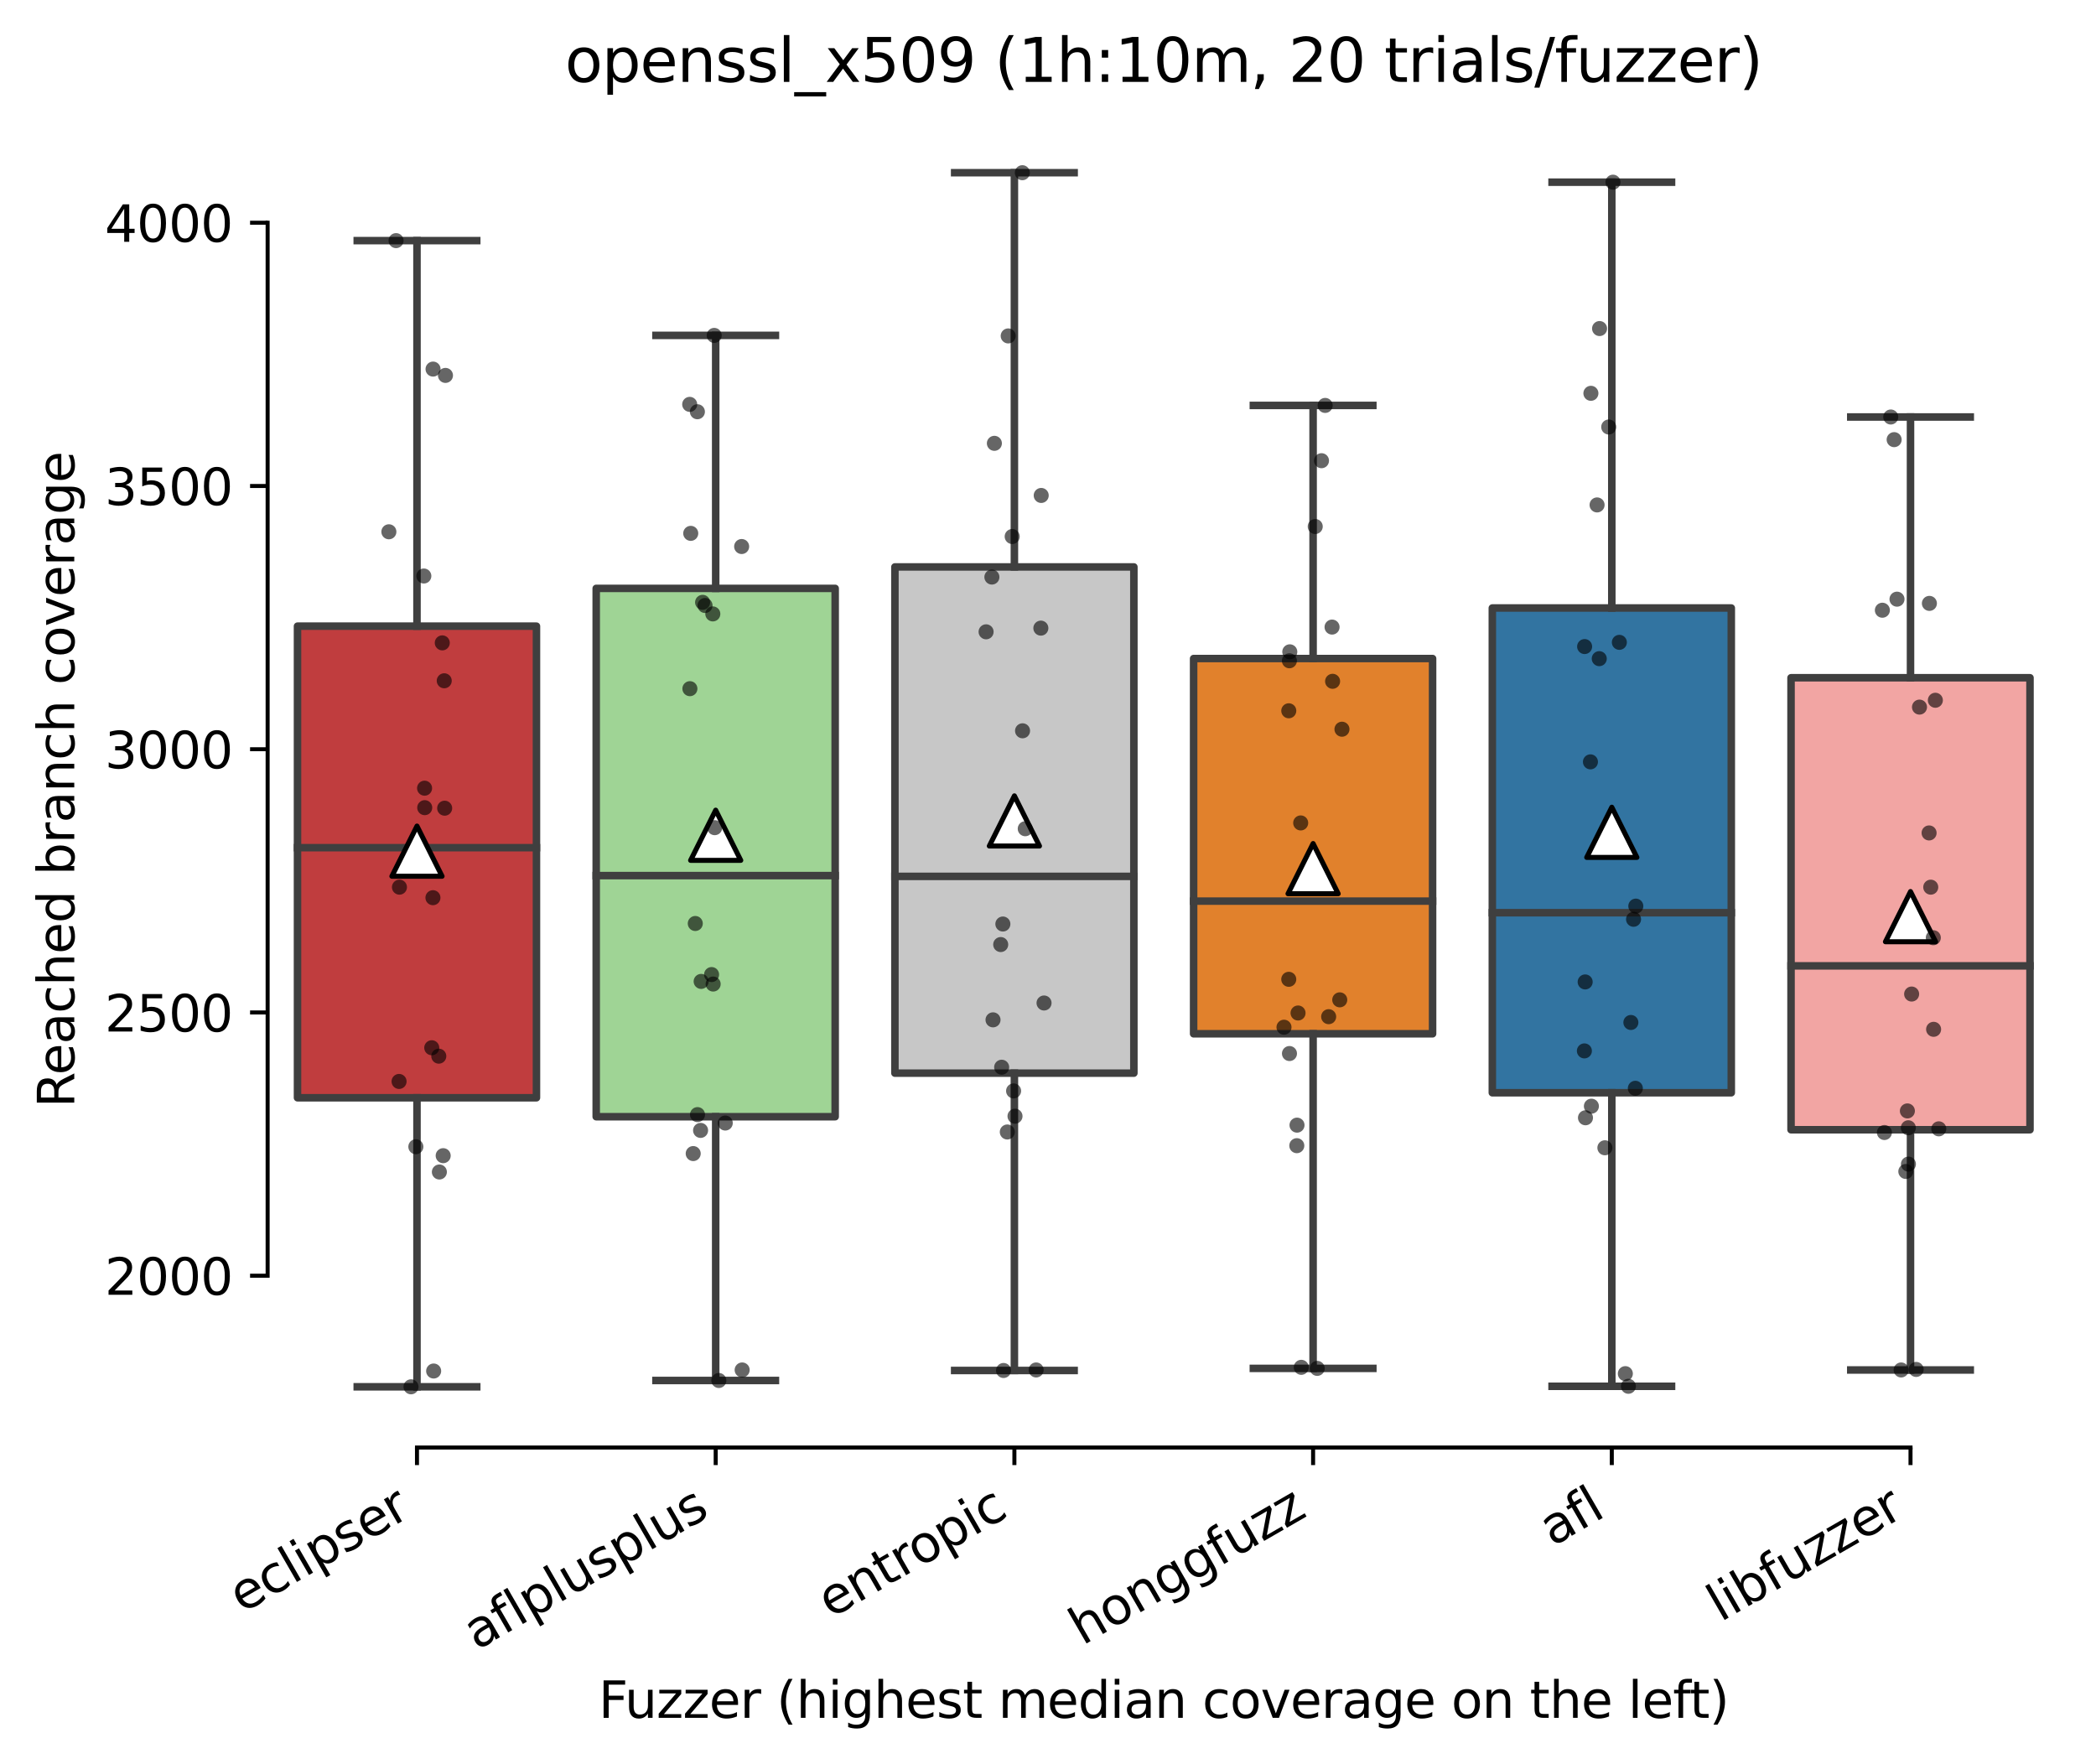 <?xml version="1.0" encoding="utf-8" standalone="no"?>
<!DOCTYPE svg PUBLIC "-//W3C//DTD SVG 1.1//EN"
  "http://www.w3.org/Graphics/SVG/1.1/DTD/svg11.dtd">
<svg height="351.576pt" version="1.1" viewBox="0 0 417.648 351.576" width="417.648pt" xmlns="http://www.w3.org/2000/svg" xmlns:xlink="http://www.w3.org/1999/xlink">
 <defs>
  <style type="text/css">*{stroke-linecap:butt;stroke-linejoin:round;}</style>
 </defs>
 <g id="figure_1">
  <g id="patch_1">
   <path d="M 0 351.576 
L 417.648 351.576 
L 417.648 0 
L 0 0 
z
" style="fill:#ffffff;"/>
  </g>
  <g id="axes_1">
   <g id="patch_2">
    <path d="M 53.328 288.43 
L 410.448 288.43 
L 410.448 22.318 
L 53.328 22.318 
z
" style="fill:#ffffff;"/>
   </g>
   <g id="patch_3">
    <path clip-path="url(#p0b64c7cf5c)" d="M 59.28 218.739 
L 106.896 218.739 
L 106.896 124.767 
L 59.28 124.767 
L 59.28 218.739 
z
" style="fill:#c03d3e;stroke:#3f3f3f;stroke-linejoin:miter;stroke-width:1.5;"/>
   </g>
   <g id="patch_4">
    <path clip-path="url(#p0b64c7cf5c)" d="M 118.8 222.516 
L 166.416 222.516 
L 166.416 117.24 
L 118.8 117.24 
L 118.8 222.516 
z
" style="fill:#9fd495;stroke:#3f3f3f;stroke-linejoin:miter;stroke-width:1.5;"/>
   </g>
   <g id="patch_5">
    <path clip-path="url(#p0b64c7cf5c)" d="M 178.32 213.835 
L 225.936 213.835 
L 225.936 112.965 
L 178.32 112.965 
L 178.32 213.835 
z
" style="fill:#c7c7c7;stroke:#3f3f3f;stroke-linejoin:miter;stroke-width:1.5;"/>
   </g>
   <g id="patch_6">
    <path clip-path="url(#p0b64c7cf5c)" d="M 237.84 205.993 
L 285.456 205.993 
L 285.456 131.219 
L 237.84 131.219 
L 237.84 205.993 
z
" style="fill:#e1812c;stroke:#3f3f3f;stroke-linejoin:miter;stroke-width:1.5;"/>
   </g>
   <g id="patch_7">
    <path clip-path="url(#p0b64c7cf5c)" d="M 297.36 217.742 
L 344.976 217.742 
L 344.976 121.148 
L 297.36 121.148 
L 297.36 217.742 
z
" style="fill:#3274a1;stroke:#3f3f3f;stroke-linejoin:miter;stroke-width:1.5;"/>
   </g>
   <g id="patch_8">
    <path clip-path="url(#p0b64c7cf5c)" d="M 356.88 225.112 
L 404.496 225.112 
L 404.496 135.048 
L 356.88 135.048 
L 356.88 225.112 
z
" style="fill:#f2a5a3;stroke:#3f3f3f;stroke-linejoin:miter;stroke-width:1.5;"/>
   </g>
   <g id="matplotlib.axis_1">
    <g id="xtick_1">
     <g id="line2d_1">
      <defs>
       <path d="M 0 0 
L 0 3.5 
" id="mc60bb2ce4e" style="stroke:#000000;stroke-width:0.8;"/>
      </defs>
      <g>
       <use style="stroke:#000000;stroke-width:0.8;" x="83.088" xlink:href="#mc60bb2ce4e" y="288.43"/>
      </g>
     </g>
     <g id="text_1">
      <!-- eclipser -->
      <g transform="translate(48.248 321.525)rotate(-30)scale(0.1 -0.1)">
       <defs>
        <path d="M 3597 1894 
L 3597 1613 
L 953 1613 
Q 991 1019 1311 708 
Q 1631 397 2203 397 
Q 2534 397 2845 478 
Q 3156 559 3463 722 
L 3463 178 
Q 3153 47 2828 -22 
Q 2503 -91 2169 -91 
Q 1331 -91 842 396 
Q 353 884 353 1716 
Q 353 2575 817 3079 
Q 1281 3584 2069 3584 
Q 2775 3584 3186 3129 
Q 3597 2675 3597 1894 
z
M 3022 2063 
Q 3016 2534 2758 2815 
Q 2500 3097 2075 3097 
Q 1594 3097 1305 2825 
Q 1016 2553 972 2059 
L 3022 2063 
z
" id="DejaVuSans-65" transform="scale(0.016)"/>
        <path d="M 3122 3366 
L 3122 2828 
Q 2878 2963 2633 3030 
Q 2388 3097 2138 3097 
Q 1578 3097 1268 2742 
Q 959 2388 959 1747 
Q 959 1106 1268 751 
Q 1578 397 2138 397 
Q 2388 397 2633 464 
Q 2878 531 3122 666 
L 3122 134 
Q 2881 22 2623 -34 
Q 2366 -91 2075 -91 
Q 1284 -91 818 406 
Q 353 903 353 1747 
Q 353 2603 823 3093 
Q 1294 3584 2113 3584 
Q 2378 3584 2631 3529 
Q 2884 3475 3122 3366 
z
" id="DejaVuSans-63" transform="scale(0.016)"/>
        <path d="M 603 4863 
L 1178 4863 
L 1178 0 
L 603 0 
L 603 4863 
z
" id="DejaVuSans-6c" transform="scale(0.016)"/>
        <path d="M 603 3500 
L 1178 3500 
L 1178 0 
L 603 0 
L 603 3500 
z
M 603 4863 
L 1178 4863 
L 1178 4134 
L 603 4134 
L 603 4863 
z
" id="DejaVuSans-69" transform="scale(0.016)"/>
        <path d="M 1159 525 
L 1159 -1331 
L 581 -1331 
L 581 3500 
L 1159 3500 
L 1159 2969 
Q 1341 3281 1617 3432 
Q 1894 3584 2278 3584 
Q 2916 3584 3314 3078 
Q 3713 2572 3713 1747 
Q 3713 922 3314 415 
Q 2916 -91 2278 -91 
Q 1894 -91 1617 61 
Q 1341 213 1159 525 
z
M 3116 1747 
Q 3116 2381 2855 2742 
Q 2594 3103 2138 3103 
Q 1681 3103 1420 2742 
Q 1159 2381 1159 1747 
Q 1159 1113 1420 752 
Q 1681 391 2138 391 
Q 2594 391 2855 752 
Q 3116 1113 3116 1747 
z
" id="DejaVuSans-70" transform="scale(0.016)"/>
        <path d="M 2834 3397 
L 2834 2853 
Q 2591 2978 2328 3040 
Q 2066 3103 1784 3103 
Q 1356 3103 1142 2972 
Q 928 2841 928 2578 
Q 928 2378 1081 2264 
Q 1234 2150 1697 2047 
L 1894 2003 
Q 2506 1872 2764 1633 
Q 3022 1394 3022 966 
Q 3022 478 2636 193 
Q 2250 -91 1575 -91 
Q 1294 -91 989 -36 
Q 684 19 347 128 
L 347 722 
Q 666 556 975 473 
Q 1284 391 1588 391 
Q 1994 391 2212 530 
Q 2431 669 2431 922 
Q 2431 1156 2273 1281 
Q 2116 1406 1581 1522 
L 1381 1569 
Q 847 1681 609 1914 
Q 372 2147 372 2553 
Q 372 3047 722 3315 
Q 1072 3584 1716 3584 
Q 2034 3584 2315 3537 
Q 2597 3491 2834 3397 
z
" id="DejaVuSans-73" transform="scale(0.016)"/>
        <path d="M 2631 2963 
Q 2534 3019 2420 3045 
Q 2306 3072 2169 3072 
Q 1681 3072 1420 2755 
Q 1159 2438 1159 1844 
L 1159 0 
L 581 0 
L 581 3500 
L 1159 3500 
L 1159 2956 
Q 1341 3275 1631 3429 
Q 1922 3584 2338 3584 
Q 2397 3584 2469 3576 
Q 2541 3569 2628 3553 
L 2631 2963 
z
" id="DejaVuSans-72" transform="scale(0.016)"/>
       </defs>
       <use xlink:href="#DejaVuSans-65"/>
       <use x="61.523" xlink:href="#DejaVuSans-63"/>
       <use x="116.504" xlink:href="#DejaVuSans-6c"/>
       <use x="144.287" xlink:href="#DejaVuSans-69"/>
       <use x="172.07" xlink:href="#DejaVuSans-70"/>
       <use x="235.547" xlink:href="#DejaVuSans-73"/>
       <use x="287.646" xlink:href="#DejaVuSans-65"/>
       <use x="349.17" xlink:href="#DejaVuSans-72"/>
      </g>
     </g>
    </g>
    <g id="xtick_2">
     <g id="line2d_2">
      <g>
       <use style="stroke:#000000;stroke-width:0.8;" x="142.608" xlink:href="#mc60bb2ce4e" y="288.43"/>
      </g>
     </g>
     <g id="text_2">
      <!-- aflplusplus -->
      <g transform="translate(94.999 328.897)rotate(-30)scale(0.1 -0.1)">
       <defs>
        <path d="M 2194 1759 
Q 1497 1759 1228 1600 
Q 959 1441 959 1056 
Q 959 750 1161 570 
Q 1363 391 1709 391 
Q 2188 391 2477 730 
Q 2766 1069 2766 1631 
L 2766 1759 
L 2194 1759 
z
M 3341 1997 
L 3341 0 
L 2766 0 
L 2766 531 
Q 2569 213 2275 61 
Q 1981 -91 1556 -91 
Q 1019 -91 701 211 
Q 384 513 384 1019 
Q 384 1609 779 1909 
Q 1175 2209 1959 2209 
L 2766 2209 
L 2766 2266 
Q 2766 2663 2505 2880 
Q 2244 3097 1772 3097 
Q 1472 3097 1187 3025 
Q 903 2953 641 2809 
L 641 3341 
Q 956 3463 1253 3523 
Q 1550 3584 1831 3584 
Q 2591 3584 2966 3190 
Q 3341 2797 3341 1997 
z
" id="DejaVuSans-61" transform="scale(0.016)"/>
        <path d="M 2375 4863 
L 2375 4384 
L 1825 4384 
Q 1516 4384 1395 4259 
Q 1275 4134 1275 3809 
L 1275 3500 
L 2222 3500 
L 2222 3053 
L 1275 3053 
L 1275 0 
L 697 0 
L 697 3053 
L 147 3053 
L 147 3500 
L 697 3500 
L 697 3744 
Q 697 4328 969 4595 
Q 1241 4863 1831 4863 
L 2375 4863 
z
" id="DejaVuSans-66" transform="scale(0.016)"/>
        <path d="M 544 1381 
L 544 3500 
L 1119 3500 
L 1119 1403 
Q 1119 906 1312 657 
Q 1506 409 1894 409 
Q 2359 409 2629 706 
Q 2900 1003 2900 1516 
L 2900 3500 
L 3475 3500 
L 3475 0 
L 2900 0 
L 2900 538 
Q 2691 219 2414 64 
Q 2138 -91 1772 -91 
Q 1169 -91 856 284 
Q 544 659 544 1381 
z
M 1991 3584 
L 1991 3584 
z
" id="DejaVuSans-75" transform="scale(0.016)"/>
       </defs>
       <use xlink:href="#DejaVuSans-61"/>
       <use x="61.279" xlink:href="#DejaVuSans-66"/>
       <use x="96.484" xlink:href="#DejaVuSans-6c"/>
       <use x="124.268" xlink:href="#DejaVuSans-70"/>
       <use x="187.744" xlink:href="#DejaVuSans-6c"/>
       <use x="215.527" xlink:href="#DejaVuSans-75"/>
       <use x="278.906" xlink:href="#DejaVuSans-73"/>
       <use x="331.006" xlink:href="#DejaVuSans-70"/>
       <use x="394.482" xlink:href="#DejaVuSans-6c"/>
       <use x="422.266" xlink:href="#DejaVuSans-75"/>
       <use x="485.645" xlink:href="#DejaVuSans-73"/>
      </g>
     </g>
    </g>
    <g id="xtick_3">
     <g id="line2d_3">
      <g>
       <use style="stroke:#000000;stroke-width:0.8;" x="202.128" xlink:href="#mc60bb2ce4e" y="288.43"/>
      </g>
     </g>
     <g id="text_3">
      <!-- entropic -->
      <g transform="translate(165.546 322.531)rotate(-30)scale(0.1 -0.1)">
       <defs>
        <path d="M 3513 2113 
L 3513 0 
L 2938 0 
L 2938 2094 
Q 2938 2591 2744 2837 
Q 2550 3084 2163 3084 
Q 1697 3084 1428 2787 
Q 1159 2491 1159 1978 
L 1159 0 
L 581 0 
L 581 3500 
L 1159 3500 
L 1159 2956 
Q 1366 3272 1645 3428 
Q 1925 3584 2291 3584 
Q 2894 3584 3203 3211 
Q 3513 2838 3513 2113 
z
" id="DejaVuSans-6e" transform="scale(0.016)"/>
        <path d="M 1172 4494 
L 1172 3500 
L 2356 3500 
L 2356 3053 
L 1172 3053 
L 1172 1153 
Q 1172 725 1289 603 
Q 1406 481 1766 481 
L 2356 481 
L 2356 0 
L 1766 0 
Q 1100 0 847 248 
Q 594 497 594 1153 
L 594 3053 
L 172 3053 
L 172 3500 
L 594 3500 
L 594 4494 
L 1172 4494 
z
" id="DejaVuSans-74" transform="scale(0.016)"/>
        <path d="M 1959 3097 
Q 1497 3097 1228 2736 
Q 959 2375 959 1747 
Q 959 1119 1226 758 
Q 1494 397 1959 397 
Q 2419 397 2687 759 
Q 2956 1122 2956 1747 
Q 2956 2369 2687 2733 
Q 2419 3097 1959 3097 
z
M 1959 3584 
Q 2709 3584 3137 3096 
Q 3566 2609 3566 1747 
Q 3566 888 3137 398 
Q 2709 -91 1959 -91 
Q 1206 -91 779 398 
Q 353 888 353 1747 
Q 353 2609 779 3096 
Q 1206 3584 1959 3584 
z
" id="DejaVuSans-6f" transform="scale(0.016)"/>
       </defs>
       <use xlink:href="#DejaVuSans-65"/>
       <use x="61.523" xlink:href="#DejaVuSans-6e"/>
       <use x="124.902" xlink:href="#DejaVuSans-74"/>
       <use x="164.111" xlink:href="#DejaVuSans-72"/>
       <use x="202.975" xlink:href="#DejaVuSans-6f"/>
       <use x="264.156" xlink:href="#DejaVuSans-70"/>
       <use x="327.633" xlink:href="#DejaVuSans-69"/>
       <use x="355.416" xlink:href="#DejaVuSans-63"/>
      </g>
     </g>
    </g>
    <g id="xtick_4">
     <g id="line2d_4">
      <g>
       <use style="stroke:#000000;stroke-width:0.8;" x="261.648" xlink:href="#mc60bb2ce4e" y="288.43"/>
      </g>
     </g>
     <g id="text_4">
      <!-- honggfuzz -->
      <g transform="translate(215.709 327.933)rotate(-30)scale(0.1 -0.1)">
       <defs>
        <path d="M 3513 2113 
L 3513 0 
L 2938 0 
L 2938 2094 
Q 2938 2591 2744 2837 
Q 2550 3084 2163 3084 
Q 1697 3084 1428 2787 
Q 1159 2491 1159 1978 
L 1159 0 
L 581 0 
L 581 4863 
L 1159 4863 
L 1159 2956 
Q 1366 3272 1645 3428 
Q 1925 3584 2291 3584 
Q 2894 3584 3203 3211 
Q 3513 2838 3513 2113 
z
" id="DejaVuSans-68" transform="scale(0.016)"/>
        <path d="M 2906 1791 
Q 2906 2416 2648 2759 
Q 2391 3103 1925 3103 
Q 1463 3103 1205 2759 
Q 947 2416 947 1791 
Q 947 1169 1205 825 
Q 1463 481 1925 481 
Q 2391 481 2648 825 
Q 2906 1169 2906 1791 
z
M 3481 434 
Q 3481 -459 3084 -895 
Q 2688 -1331 1869 -1331 
Q 1566 -1331 1297 -1286 
Q 1028 -1241 775 -1147 
L 775 -588 
Q 1028 -725 1275 -790 
Q 1522 -856 1778 -856 
Q 2344 -856 2625 -561 
Q 2906 -266 2906 331 
L 2906 616 
Q 2728 306 2450 153 
Q 2172 0 1784 0 
Q 1141 0 747 490 
Q 353 981 353 1791 
Q 353 2603 747 3093 
Q 1141 3584 1784 3584 
Q 2172 3584 2450 3431 
Q 2728 3278 2906 2969 
L 2906 3500 
L 3481 3500 
L 3481 434 
z
" id="DejaVuSans-67" transform="scale(0.016)"/>
        <path d="M 353 3500 
L 3084 3500 
L 3084 2975 
L 922 459 
L 3084 459 
L 3084 0 
L 275 0 
L 275 525 
L 2438 3041 
L 353 3041 
L 353 3500 
z
" id="DejaVuSans-7a" transform="scale(0.016)"/>
       </defs>
       <use xlink:href="#DejaVuSans-68"/>
       <use x="63.379" xlink:href="#DejaVuSans-6f"/>
       <use x="124.561" xlink:href="#DejaVuSans-6e"/>
       <use x="187.939" xlink:href="#DejaVuSans-67"/>
       <use x="251.416" xlink:href="#DejaVuSans-67"/>
       <use x="314.893" xlink:href="#DejaVuSans-66"/>
       <use x="350.098" xlink:href="#DejaVuSans-75"/>
       <use x="413.477" xlink:href="#DejaVuSans-7a"/>
       <use x="465.967" xlink:href="#DejaVuSans-7a"/>
      </g>
     </g>
    </g>
    <g id="xtick_5">
     <g id="line2d_5">
      <g>
       <use style="stroke:#000000;stroke-width:0.8;" x="321.168" xlink:href="#mc60bb2ce4e" y="288.43"/>
      </g>
     </g>
     <g id="text_5">
      <!-- afl -->
      <g transform="translate(309.367 308.224)rotate(-30)scale(0.1 -0.1)">
       <use xlink:href="#DejaVuSans-61"/>
       <use x="61.279" xlink:href="#DejaVuSans-66"/>
       <use x="96.484" xlink:href="#DejaVuSans-6c"/>
      </g>
     </g>
    </g>
    <g id="xtick_6">
     <g id="line2d_6">
      <g>
       <use style="stroke:#000000;stroke-width:0.8;" x="380.688" xlink:href="#mc60bb2ce4e" y="288.43"/>
      </g>
     </g>
     <g id="text_6">
      <!-- libfuzzer -->
      <g transform="translate(342.822 323.272)rotate(-30)scale(0.1 -0.1)">
       <defs>
        <path d="M 3116 1747 
Q 3116 2381 2855 2742 
Q 2594 3103 2138 3103 
Q 1681 3103 1420 2742 
Q 1159 2381 1159 1747 
Q 1159 1113 1420 752 
Q 1681 391 2138 391 
Q 2594 391 2855 752 
Q 3116 1113 3116 1747 
z
M 1159 2969 
Q 1341 3281 1617 3432 
Q 1894 3584 2278 3584 
Q 2916 3584 3314 3078 
Q 3713 2572 3713 1747 
Q 3713 922 3314 415 
Q 2916 -91 2278 -91 
Q 1894 -91 1617 61 
Q 1341 213 1159 525 
L 1159 0 
L 581 0 
L 581 4863 
L 1159 4863 
L 1159 2969 
z
" id="DejaVuSans-62" transform="scale(0.016)"/>
       </defs>
       <use xlink:href="#DejaVuSans-6c"/>
       <use x="27.783" xlink:href="#DejaVuSans-69"/>
       <use x="55.566" xlink:href="#DejaVuSans-62"/>
       <use x="119.043" xlink:href="#DejaVuSans-66"/>
       <use x="154.248" xlink:href="#DejaVuSans-75"/>
       <use x="217.627" xlink:href="#DejaVuSans-7a"/>
       <use x="270.117" xlink:href="#DejaVuSans-7a"/>
       <use x="322.607" xlink:href="#DejaVuSans-65"/>
       <use x="384.131" xlink:href="#DejaVuSans-72"/>
      </g>
     </g>
    </g>
    <g id="text_7">
     <!-- Fuzzer (highest median coverage on the left) -->
     <g transform="translate(119.27 342.297)scale(0.1 -0.1)">
      <defs>
       <path d="M 628 4666 
L 3309 4666 
L 3309 4134 
L 1259 4134 
L 1259 2759 
L 3109 2759 
L 3109 2228 
L 1259 2228 
L 1259 0 
L 628 0 
L 628 4666 
z
" id="DejaVuSans-46" transform="scale(0.016)"/>
       <path id="DejaVuSans-20" transform="scale(0.016)"/>
       <path d="M 1984 4856 
Q 1566 4138 1362 3434 
Q 1159 2731 1159 2009 
Q 1159 1288 1364 580 
Q 1569 -128 1984 -844 
L 1484 -844 
Q 1016 -109 783 600 
Q 550 1309 550 2009 
Q 550 2706 781 3412 
Q 1013 4119 1484 4856 
L 1984 4856 
z
" id="DejaVuSans-28" transform="scale(0.016)"/>
       <path d="M 3328 2828 
Q 3544 3216 3844 3400 
Q 4144 3584 4550 3584 
Q 5097 3584 5394 3201 
Q 5691 2819 5691 2113 
L 5691 0 
L 5113 0 
L 5113 2094 
Q 5113 2597 4934 2840 
Q 4756 3084 4391 3084 
Q 3944 3084 3684 2787 
Q 3425 2491 3425 1978 
L 3425 0 
L 2847 0 
L 2847 2094 
Q 2847 2600 2669 2842 
Q 2491 3084 2119 3084 
Q 1678 3084 1418 2786 
Q 1159 2488 1159 1978 
L 1159 0 
L 581 0 
L 581 3500 
L 1159 3500 
L 1159 2956 
Q 1356 3278 1631 3431 
Q 1906 3584 2284 3584 
Q 2666 3584 2933 3390 
Q 3200 3197 3328 2828 
z
" id="DejaVuSans-6d" transform="scale(0.016)"/>
       <path d="M 2906 2969 
L 2906 4863 
L 3481 4863 
L 3481 0 
L 2906 0 
L 2906 525 
Q 2725 213 2448 61 
Q 2172 -91 1784 -91 
Q 1150 -91 751 415 
Q 353 922 353 1747 
Q 353 2572 751 3078 
Q 1150 3584 1784 3584 
Q 2172 3584 2448 3432 
Q 2725 3281 2906 2969 
z
M 947 1747 
Q 947 1113 1208 752 
Q 1469 391 1925 391 
Q 2381 391 2643 752 
Q 2906 1113 2906 1747 
Q 2906 2381 2643 2742 
Q 2381 3103 1925 3103 
Q 1469 3103 1208 2742 
Q 947 2381 947 1747 
z
" id="DejaVuSans-64" transform="scale(0.016)"/>
       <path d="M 191 3500 
L 800 3500 
L 1894 563 
L 2988 3500 
L 3597 3500 
L 2284 0 
L 1503 0 
L 191 3500 
z
" id="DejaVuSans-76" transform="scale(0.016)"/>
       <path d="M 513 4856 
L 1013 4856 
Q 1481 4119 1714 3412 
Q 1947 2706 1947 2009 
Q 1947 1309 1714 600 
Q 1481 -109 1013 -844 
L 513 -844 
Q 928 -128 1133 580 
Q 1338 1288 1338 2009 
Q 1338 2731 1133 3434 
Q 928 4138 513 4856 
z
" id="DejaVuSans-29" transform="scale(0.016)"/>
      </defs>
      <use xlink:href="#DejaVuSans-46"/>
      <use x="52.02" xlink:href="#DejaVuSans-75"/>
      <use x="115.398" xlink:href="#DejaVuSans-7a"/>
      <use x="167.889" xlink:href="#DejaVuSans-7a"/>
      <use x="220.379" xlink:href="#DejaVuSans-65"/>
      <use x="281.902" xlink:href="#DejaVuSans-72"/>
      <use x="323.016" xlink:href="#DejaVuSans-20"/>
      <use x="354.803" xlink:href="#DejaVuSans-28"/>
      <use x="393.816" xlink:href="#DejaVuSans-68"/>
      <use x="457.195" xlink:href="#DejaVuSans-69"/>
      <use x="484.979" xlink:href="#DejaVuSans-67"/>
      <use x="548.455" xlink:href="#DejaVuSans-68"/>
      <use x="611.834" xlink:href="#DejaVuSans-65"/>
      <use x="673.357" xlink:href="#DejaVuSans-73"/>
      <use x="725.457" xlink:href="#DejaVuSans-74"/>
      <use x="764.666" xlink:href="#DejaVuSans-20"/>
      <use x="796.453" xlink:href="#DejaVuSans-6d"/>
      <use x="893.865" xlink:href="#DejaVuSans-65"/>
      <use x="955.389" xlink:href="#DejaVuSans-64"/>
      <use x="1018.865" xlink:href="#DejaVuSans-69"/>
      <use x="1046.648" xlink:href="#DejaVuSans-61"/>
      <use x="1107.928" xlink:href="#DejaVuSans-6e"/>
      <use x="1171.307" xlink:href="#DejaVuSans-20"/>
      <use x="1203.094" xlink:href="#DejaVuSans-63"/>
      <use x="1258.074" xlink:href="#DejaVuSans-6f"/>
      <use x="1319.256" xlink:href="#DejaVuSans-76"/>
      <use x="1378.436" xlink:href="#DejaVuSans-65"/>
      <use x="1439.959" xlink:href="#DejaVuSans-72"/>
      <use x="1481.072" xlink:href="#DejaVuSans-61"/>
      <use x="1542.352" xlink:href="#DejaVuSans-67"/>
      <use x="1605.828" xlink:href="#DejaVuSans-65"/>
      <use x="1667.352" xlink:href="#DejaVuSans-20"/>
      <use x="1699.139" xlink:href="#DejaVuSans-6f"/>
      <use x="1760.32" xlink:href="#DejaVuSans-6e"/>
      <use x="1823.699" xlink:href="#DejaVuSans-20"/>
      <use x="1855.486" xlink:href="#DejaVuSans-74"/>
      <use x="1894.695" xlink:href="#DejaVuSans-68"/>
      <use x="1958.074" xlink:href="#DejaVuSans-65"/>
      <use x="2019.598" xlink:href="#DejaVuSans-20"/>
      <use x="2051.385" xlink:href="#DejaVuSans-6c"/>
      <use x="2079.168" xlink:href="#DejaVuSans-65"/>
      <use x="2140.691" xlink:href="#DejaVuSans-66"/>
      <use x="2174.146" xlink:href="#DejaVuSans-74"/>
      <use x="2213.355" xlink:href="#DejaVuSans-29"/>
     </g>
    </g>
   </g>
   <g id="matplotlib.axis_2">
    <g id="ytick_1">
     <g id="line2d_7">
      <defs>
       <path d="M 0 0 
L -3.5 0 
" id="m93575d2200" style="stroke:#000000;stroke-width:0.8;"/>
      </defs>
      <g>
       <use style="stroke:#000000;stroke-width:0.8;" x="53.328" xlink:href="#m93575d2200" y="254.198"/>
      </g>
     </g>
     <g id="text_8">
      <!-- 2000 -->
      <g transform="translate(20.878 257.998)scale(0.1 -0.1)">
       <defs>
        <path d="M 1228 531 
L 3431 531 
L 3431 0 
L 469 0 
L 469 531 
Q 828 903 1448 1529 
Q 2069 2156 2228 2338 
Q 2531 2678 2651 2914 
Q 2772 3150 2772 3378 
Q 2772 3750 2511 3984 
Q 2250 4219 1831 4219 
Q 1534 4219 1204 4116 
Q 875 4013 500 3803 
L 500 4441 
Q 881 4594 1212 4672 
Q 1544 4750 1819 4750 
Q 2544 4750 2975 4387 
Q 3406 4025 3406 3419 
Q 3406 3131 3298 2873 
Q 3191 2616 2906 2266 
Q 2828 2175 2409 1742 
Q 1991 1309 1228 531 
z
" id="DejaVuSans-32" transform="scale(0.016)"/>
        <path d="M 2034 4250 
Q 1547 4250 1301 3770 
Q 1056 3291 1056 2328 
Q 1056 1369 1301 889 
Q 1547 409 2034 409 
Q 2525 409 2770 889 
Q 3016 1369 3016 2328 
Q 3016 3291 2770 3770 
Q 2525 4250 2034 4250 
z
M 2034 4750 
Q 2819 4750 3233 4129 
Q 3647 3509 3647 2328 
Q 3647 1150 3233 529 
Q 2819 -91 2034 -91 
Q 1250 -91 836 529 
Q 422 1150 422 2328 
Q 422 3509 836 4129 
Q 1250 4750 2034 4750 
z
" id="DejaVuSans-30" transform="scale(0.016)"/>
       </defs>
       <use xlink:href="#DejaVuSans-32"/>
       <use x="63.623" xlink:href="#DejaVuSans-30"/>
       <use x="127.246" xlink:href="#DejaVuSans-30"/>
       <use x="190.869" xlink:href="#DejaVuSans-30"/>
      </g>
     </g>
    </g>
    <g id="ytick_2">
     <g id="line2d_8">
      <g>
       <use style="stroke:#000000;stroke-width:0.8;" x="53.328" xlink:href="#m93575d2200" y="201.744"/>
      </g>
     </g>
     <g id="text_9">
      <!-- 2500 -->
      <g transform="translate(20.878 205.543)scale(0.1 -0.1)">
       <defs>
        <path d="M 691 4666 
L 3169 4666 
L 3169 4134 
L 1269 4134 
L 1269 2991 
Q 1406 3038 1543 3061 
Q 1681 3084 1819 3084 
Q 2600 3084 3056 2656 
Q 3513 2228 3513 1497 
Q 3513 744 3044 326 
Q 2575 -91 1722 -91 
Q 1428 -91 1123 -41 
Q 819 9 494 109 
L 494 744 
Q 775 591 1075 516 
Q 1375 441 1709 441 
Q 2250 441 2565 725 
Q 2881 1009 2881 1497 
Q 2881 1984 2565 2268 
Q 2250 2553 1709 2553 
Q 1456 2553 1204 2497 
Q 953 2441 691 2322 
L 691 4666 
z
" id="DejaVuSans-35" transform="scale(0.016)"/>
       </defs>
       <use xlink:href="#DejaVuSans-32"/>
       <use x="63.623" xlink:href="#DejaVuSans-35"/>
       <use x="127.246" xlink:href="#DejaVuSans-30"/>
       <use x="190.869" xlink:href="#DejaVuSans-30"/>
      </g>
     </g>
    </g>
    <g id="ytick_3">
     <g id="line2d_9">
      <g>
       <use style="stroke:#000000;stroke-width:0.8;" x="53.328" xlink:href="#m93575d2200" y="149.289"/>
      </g>
     </g>
     <g id="text_10">
      <!-- 3000 -->
      <g transform="translate(20.878 153.089)scale(0.1 -0.1)">
       <defs>
        <path d="M 2597 2516 
Q 3050 2419 3304 2112 
Q 3559 1806 3559 1356 
Q 3559 666 3084 287 
Q 2609 -91 1734 -91 
Q 1441 -91 1130 -33 
Q 819 25 488 141 
L 488 750 
Q 750 597 1062 519 
Q 1375 441 1716 441 
Q 2309 441 2620 675 
Q 2931 909 2931 1356 
Q 2931 1769 2642 2001 
Q 2353 2234 1838 2234 
L 1294 2234 
L 1294 2753 
L 1863 2753 
Q 2328 2753 2575 2939 
Q 2822 3125 2822 3475 
Q 2822 3834 2567 4026 
Q 2313 4219 1838 4219 
Q 1578 4219 1281 4162 
Q 984 4106 628 3988 
L 628 4550 
Q 988 4650 1302 4700 
Q 1616 4750 1894 4750 
Q 2613 4750 3031 4423 
Q 3450 4097 3450 3541 
Q 3450 3153 3228 2886 
Q 3006 2619 2597 2516 
z
" id="DejaVuSans-33" transform="scale(0.016)"/>
       </defs>
       <use xlink:href="#DejaVuSans-33"/>
       <use x="63.623" xlink:href="#DejaVuSans-30"/>
       <use x="127.246" xlink:href="#DejaVuSans-30"/>
       <use x="190.869" xlink:href="#DejaVuSans-30"/>
      </g>
     </g>
    </g>
    <g id="ytick_4">
     <g id="line2d_10">
      <g>
       <use style="stroke:#000000;stroke-width:0.8;" x="53.328" xlink:href="#m93575d2200" y="96.835"/>
      </g>
     </g>
     <g id="text_11">
      <!-- 3500 -->
      <g transform="translate(20.878 100.634)scale(0.1 -0.1)">
       <use xlink:href="#DejaVuSans-33"/>
       <use x="63.623" xlink:href="#DejaVuSans-35"/>
       <use x="127.246" xlink:href="#DejaVuSans-30"/>
       <use x="190.869" xlink:href="#DejaVuSans-30"/>
      </g>
     </g>
    </g>
    <g id="ytick_5">
     <g id="line2d_11">
      <g>
       <use style="stroke:#000000;stroke-width:0.8;" x="53.328" xlink:href="#m93575d2200" y="44.38"/>
      </g>
     </g>
     <g id="text_12">
      <!-- 4000 -->
      <g transform="translate(20.878 48.18)scale(0.1 -0.1)">
       <defs>
        <path d="M 2419 4116 
L 825 1625 
L 2419 1625 
L 2419 4116 
z
M 2253 4666 
L 3047 4666 
L 3047 1625 
L 3713 1625 
L 3713 1100 
L 3047 1100 
L 3047 0 
L 2419 0 
L 2419 1100 
L 313 1100 
L 313 1709 
L 2253 4666 
z
" id="DejaVuSans-34" transform="scale(0.016)"/>
       </defs>
       <use xlink:href="#DejaVuSans-34"/>
       <use x="63.623" xlink:href="#DejaVuSans-30"/>
       <use x="127.246" xlink:href="#DejaVuSans-30"/>
       <use x="190.869" xlink:href="#DejaVuSans-30"/>
      </g>
     </g>
    </g>
    <g id="text_13">
     <!-- Reached branch coverage -->
     <g transform="translate(14.798 220.706)rotate(-90)scale(0.1 -0.1)">
      <defs>
       <path d="M 2841 2188 
Q 3044 2119 3236 1894 
Q 3428 1669 3622 1275 
L 4263 0 
L 3584 0 
L 2988 1197 
Q 2756 1666 2539 1819 
Q 2322 1972 1947 1972 
L 1259 1972 
L 1259 0 
L 628 0 
L 628 4666 
L 2053 4666 
Q 2853 4666 3247 4331 
Q 3641 3997 3641 3322 
Q 3641 2881 3436 2590 
Q 3231 2300 2841 2188 
z
M 1259 4147 
L 1259 2491 
L 2053 2491 
Q 2509 2491 2742 2702 
Q 2975 2913 2975 3322 
Q 2975 3731 2742 3939 
Q 2509 4147 2053 4147 
L 1259 4147 
z
" id="DejaVuSans-52" transform="scale(0.016)"/>
      </defs>
      <use xlink:href="#DejaVuSans-52"/>
      <use x="64.982" xlink:href="#DejaVuSans-65"/>
      <use x="126.506" xlink:href="#DejaVuSans-61"/>
      <use x="187.785" xlink:href="#DejaVuSans-63"/>
      <use x="242.766" xlink:href="#DejaVuSans-68"/>
      <use x="306.145" xlink:href="#DejaVuSans-65"/>
      <use x="367.668" xlink:href="#DejaVuSans-64"/>
      <use x="431.145" xlink:href="#DejaVuSans-20"/>
      <use x="462.932" xlink:href="#DejaVuSans-62"/>
      <use x="526.408" xlink:href="#DejaVuSans-72"/>
      <use x="567.521" xlink:href="#DejaVuSans-61"/>
      <use x="628.801" xlink:href="#DejaVuSans-6e"/>
      <use x="692.18" xlink:href="#DejaVuSans-63"/>
      <use x="747.16" xlink:href="#DejaVuSans-68"/>
      <use x="810.539" xlink:href="#DejaVuSans-20"/>
      <use x="842.326" xlink:href="#DejaVuSans-63"/>
      <use x="897.307" xlink:href="#DejaVuSans-6f"/>
      <use x="958.488" xlink:href="#DejaVuSans-76"/>
      <use x="1017.668" xlink:href="#DejaVuSans-65"/>
      <use x="1079.191" xlink:href="#DejaVuSans-72"/>
      <use x="1120.305" xlink:href="#DejaVuSans-61"/>
      <use x="1181.584" xlink:href="#DejaVuSans-67"/>
      <use x="1245.061" xlink:href="#DejaVuSans-65"/>
     </g>
    </g>
   </g>
   <g id="line2d_12">
    <path clip-path="url(#p0b64c7cf5c)" d="M 83.088 218.739 
L 83.088 276.334 
" style="fill:none;stroke:#3f3f3f;stroke-linecap:square;stroke-width:1.5;"/>
   </g>
   <g id="line2d_13">
    <path clip-path="url(#p0b64c7cf5c)" d="M 83.088 124.767 
L 83.088 47.947 
" style="fill:none;stroke:#3f3f3f;stroke-linecap:square;stroke-width:1.5;"/>
   </g>
   <g id="line2d_14">
    <path clip-path="url(#p0b64c7cf5c)" d="M 71.184 276.334 
L 94.992 276.334 
" style="fill:none;stroke:#3f3f3f;stroke-linecap:square;stroke-width:1.5;"/>
   </g>
   <g id="line2d_15">
    <path clip-path="url(#p0b64c7cf5c)" d="M 71.184 47.947 
L 94.992 47.947 
" style="fill:none;stroke:#3f3f3f;stroke-linecap:square;stroke-width:1.5;"/>
   </g>
   <g id="line2d_16"/>
   <g id="line2d_17">
    <path clip-path="url(#p0b64c7cf5c)" d="M 142.608 222.516 
L 142.608 275.075 
" style="fill:none;stroke:#3f3f3f;stroke-linecap:square;stroke-width:1.5;"/>
   </g>
   <g id="line2d_18">
    <path clip-path="url(#p0b64c7cf5c)" d="M 142.608 117.24 
L 142.608 66.831 
" style="fill:none;stroke:#3f3f3f;stroke-linecap:square;stroke-width:1.5;"/>
   </g>
   <g id="line2d_19">
    <path clip-path="url(#p0b64c7cf5c)" d="M 130.704 275.075 
L 154.512 275.075 
" style="fill:none;stroke:#3f3f3f;stroke-linecap:square;stroke-width:1.5;"/>
   </g>
   <g id="line2d_20">
    <path clip-path="url(#p0b64c7cf5c)" d="M 130.704 66.831 
L 154.512 66.831 
" style="fill:none;stroke:#3f3f3f;stroke-linecap:square;stroke-width:1.5;"/>
   </g>
   <g id="line2d_21"/>
   <g id="line2d_22">
    <path clip-path="url(#p0b64c7cf5c)" d="M 202.128 213.835 
L 202.128 273.082 
" style="fill:none;stroke:#3f3f3f;stroke-linecap:square;stroke-width:1.5;"/>
   </g>
   <g id="line2d_23">
    <path clip-path="url(#p0b64c7cf5c)" d="M 202.128 112.965 
L 202.128 34.414 
" style="fill:none;stroke:#3f3f3f;stroke-linecap:square;stroke-width:1.5;"/>
   </g>
   <g id="line2d_24">
    <path clip-path="url(#p0b64c7cf5c)" d="M 190.224 273.082 
L 214.032 273.082 
" style="fill:none;stroke:#3f3f3f;stroke-linecap:square;stroke-width:1.5;"/>
   </g>
   <g id="line2d_25">
    <path clip-path="url(#p0b64c7cf5c)" d="M 190.224 34.414 
L 214.032 34.414 
" style="fill:none;stroke:#3f3f3f;stroke-linecap:square;stroke-width:1.5;"/>
   </g>
   <g id="line2d_26"/>
   <g id="line2d_27">
    <path clip-path="url(#p0b64c7cf5c)" d="M 261.648 205.993 
L 261.648 272.662 
" style="fill:none;stroke:#3f3f3f;stroke-linecap:square;stroke-width:1.5;"/>
   </g>
   <g id="line2d_28">
    <path clip-path="url(#p0b64c7cf5c)" d="M 261.648 131.219 
L 261.648 80.784 
" style="fill:none;stroke:#3f3f3f;stroke-linecap:square;stroke-width:1.5;"/>
   </g>
   <g id="line2d_29">
    <path clip-path="url(#p0b64c7cf5c)" d="M 249.744 272.662 
L 273.552 272.662 
" style="fill:none;stroke:#3f3f3f;stroke-linecap:square;stroke-width:1.5;"/>
   </g>
   <g id="line2d_30">
    <path clip-path="url(#p0b64c7cf5c)" d="M 249.744 80.784 
L 273.552 80.784 
" style="fill:none;stroke:#3f3f3f;stroke-linecap:square;stroke-width:1.5;"/>
   </g>
   <g id="line2d_31"/>
   <g id="line2d_32">
    <path clip-path="url(#p0b64c7cf5c)" d="M 321.168 217.742 
L 321.168 276.229 
" style="fill:none;stroke:#3f3f3f;stroke-linecap:square;stroke-width:1.5;"/>
   </g>
   <g id="line2d_33">
    <path clip-path="url(#p0b64c7cf5c)" d="M 321.168 121.148 
L 321.168 36.302 
" style="fill:none;stroke:#3f3f3f;stroke-linecap:square;stroke-width:1.5;"/>
   </g>
   <g id="line2d_34">
    <path clip-path="url(#p0b64c7cf5c)" d="M 309.264 276.229 
L 333.072 276.229 
" style="fill:none;stroke:#3f3f3f;stroke-linecap:square;stroke-width:1.5;"/>
   </g>
   <g id="line2d_35">
    <path clip-path="url(#p0b64c7cf5c)" d="M 309.264 36.302 
L 333.072 36.302 
" style="fill:none;stroke:#3f3f3f;stroke-linecap:square;stroke-width:1.5;"/>
   </g>
   <g id="line2d_36"/>
   <g id="line2d_37">
    <path clip-path="url(#p0b64c7cf5c)" d="M 380.688 225.112 
L 380.688 272.977 
" style="fill:none;stroke:#3f3f3f;stroke-linecap:square;stroke-width:1.5;"/>
   </g>
   <g id="line2d_38">
    <path clip-path="url(#p0b64c7cf5c)" d="M 380.688 135.048 
L 380.688 83.092 
" style="fill:none;stroke:#3f3f3f;stroke-linecap:square;stroke-width:1.5;"/>
   </g>
   <g id="line2d_39">
    <path clip-path="url(#p0b64c7cf5c)" d="M 368.784 272.977 
L 392.592 272.977 
" style="fill:none;stroke:#3f3f3f;stroke-linecap:square;stroke-width:1.5;"/>
   </g>
   <g id="line2d_40">
    <path clip-path="url(#p0b64c7cf5c)" d="M 368.784 83.092 
L 392.592 83.092 
" style="fill:none;stroke:#3f3f3f;stroke-linecap:square;stroke-width:1.5;"/>
   </g>
   <g id="line2d_41"/>
   <g id="line2d_42">
    <path clip-path="url(#p0b64c7cf5c)" d="M 59.28 168.907 
L 106.896 168.907 
" style="fill:none;stroke:#3f3f3f;stroke-linecap:square;stroke-width:1.5;"/>
   </g>
   <g id="line2d_43">
    <defs>
     <path d="M 0 -5 
L -5 5 
L 5 5 
z
" id="m54580c09ab" style="stroke:#000000;stroke-linejoin:miter;"/>
    </defs>
    <g clip-path="url(#p0b64c7cf5c)">
     <use style="fill:#ffffff;stroke:#000000;stroke-linejoin:miter;" x="83.088" xlink:href="#m54580c09ab" y="169.6"/>
    </g>
   </g>
   <g id="line2d_44">
    <path clip-path="url(#p0b64c7cf5c)" d="M 118.8 174.468 
L 166.416 174.468 
" style="fill:none;stroke:#3f3f3f;stroke-linecap:square;stroke-width:1.5;"/>
   </g>
   <g id="line2d_45">
    <g clip-path="url(#p0b64c7cf5c)">
     <use style="fill:#ffffff;stroke:#000000;stroke-linejoin:miter;" x="142.608" xlink:href="#m54580c09ab" y="166.432"/>
    </g>
   </g>
   <g id="line2d_46">
    <path clip-path="url(#p0b64c7cf5c)" d="M 178.32 174.625 
L 225.936 174.625 
" style="fill:none;stroke:#3f3f3f;stroke-linecap:square;stroke-width:1.5;"/>
   </g>
   <g id="line2d_47">
    <g clip-path="url(#p0b64c7cf5c)">
     <use style="fill:#ffffff;stroke:#000000;stroke-linejoin:miter;" x="202.128" xlink:href="#m54580c09ab" y="163.578"/>
    </g>
   </g>
   <g id="line2d_48">
    <path clip-path="url(#p0b64c7cf5c)" d="M 237.84 179.556 
L 285.456 179.556 
" style="fill:none;stroke:#3f3f3f;stroke-linecap:square;stroke-width:1.5;"/>
   </g>
   <g id="line2d_49">
    <g clip-path="url(#p0b64c7cf5c)">
     <use style="fill:#ffffff;stroke:#000000;stroke-linejoin:miter;" x="261.648" xlink:href="#m54580c09ab" y="173.083"/>
    </g>
   </g>
   <g id="line2d_50">
    <path clip-path="url(#p0b64c7cf5c)" d="M 297.36 181.864 
L 344.976 181.864 
" style="fill:none;stroke:#3f3f3f;stroke-linecap:square;stroke-width:1.5;"/>
   </g>
   <g id="line2d_51">
    <g clip-path="url(#p0b64c7cf5c)">
     <use style="fill:#ffffff;stroke:#000000;stroke-linejoin:miter;" x="321.168" xlink:href="#m54580c09ab" y="165.844"/>
    </g>
   </g>
   <g id="line2d_52">
    <path clip-path="url(#p0b64c7cf5c)" d="M 356.88 192.459 
L 404.496 192.459 
" style="fill:none;stroke:#3f3f3f;stroke-linecap:square;stroke-width:1.5;"/>
   </g>
   <g id="line2d_53">
    <g clip-path="url(#p0b64c7cf5c)">
     <use style="fill:#ffffff;stroke:#000000;stroke-linejoin:miter;" x="380.688" xlink:href="#m54580c09ab" y="182.65"/>
    </g>
   </g>
   <g id="patch_9">
    <path d="M 53.328 254.198 
L 53.328 44.38 
" style="fill:none;stroke:#000000;stroke-linecap:square;stroke-linejoin:miter;stroke-width:0.8;"/>
   </g>
   <g id="patch_10">
    <path d="M 83.088 288.43 
L 380.688 288.43 
" style="fill:none;stroke:#000000;stroke-linecap:square;stroke-linejoin:miter;stroke-width:0.8;"/>
   </g>
   <g id="PathCollection_1">
    <defs>
     <path d="M 0 1.5 
C 0.398 1.5 0.779 1.342 1.061 1.061 
C 1.342 0.779 1.5 0.398 1.5 -0 
C 1.5 -0.398 1.342 -0.779 1.061 -1.061 
C 0.779 -1.342 0.398 -1.5 0 -1.5 
C -0.398 -1.5 -0.779 -1.342 -1.061 -1.061 
C -1.342 -0.779 -1.5 -0.398 -1.5 0 
C -1.5 0.398 -1.342 0.779 -1.061 1.061 
C -0.779 1.342 -0.398 1.5 0 1.5 
z
" id="C0_0_34e9f91118"/>
    </defs>
    <g clip-path="url(#p0b64c7cf5c)">
     <use style="fill-opacity:0.6;" x="82.862" xlink:href="#C0_0_34e9f91118" y="228.496"/>
    </g>
    <g clip-path="url(#p0b64c7cf5c)">
     <use style="fill-opacity:0.6;" x="78.918" xlink:href="#C0_0_34e9f91118" y="47.947"/>
    </g>
    <g clip-path="url(#p0b64c7cf5c)">
     <use style="fill-opacity:0.6;" x="88.309" xlink:href="#C0_0_34e9f91118" y="230.279"/>
    </g>
    <g clip-path="url(#p0b64c7cf5c)">
     <use style="fill-opacity:0.6;" x="84.453" xlink:href="#C0_0_34e9f91118" y="114.774"/>
    </g>
    <g clip-path="url(#p0b64c7cf5c)">
     <use style="fill-opacity:0.6;" x="86.409" xlink:href="#C0_0_34e9f91118" y="273.187"/>
    </g>
    <g clip-path="url(#p0b64c7cf5c)">
     <use style="fill-opacity:0.6;" x="87.432" xlink:href="#C0_0_34e9f91118" y="210.451"/>
    </g>
    <g clip-path="url(#p0b64c7cf5c)">
     <use style="fill-opacity:0.6;" x="88.128" xlink:href="#C0_0_34e9f91118" y="128.098"/>
    </g>
    <g clip-path="url(#p0b64c7cf5c)">
     <use style="fill-opacity:0.6;" x="88.603" xlink:href="#C0_0_34e9f91118" y="161.039"/>
    </g>
    <g clip-path="url(#p0b64c7cf5c)">
     <use style="fill-opacity:0.6;" x="86.268" xlink:href="#C0_0_34e9f91118" y="178.874"/>
    </g>
    <g clip-path="url(#p0b64c7cf5c)">
     <use style="fill-opacity:0.6;" x="77.488" xlink:href="#C0_0_34e9f91118" y="105.962"/>
    </g>
    <g clip-path="url(#p0b64c7cf5c)">
     <use style="fill-opacity:0.6;" x="79.594" xlink:href="#C0_0_34e9f91118" y="176.776"/>
    </g>
    <g clip-path="url(#p0b64c7cf5c)">
     <use style="fill-opacity:0.6;" x="88.764" xlink:href="#C0_0_34e9f91118" y="74.804"/>
    </g>
    <g clip-path="url(#p0b64c7cf5c)">
     <use style="fill-opacity:0.6;" x="79.519" xlink:href="#C0_0_34e9f91118" y="215.487"/>
    </g>
    <g clip-path="url(#p0b64c7cf5c)">
     <use style="fill-opacity:0.6;" x="84.601" xlink:href="#C0_0_34e9f91118" y="157.053"/>
    </g>
    <g clip-path="url(#p0b64c7cf5c)">
     <use style="fill-opacity:0.6;" x="86.29" xlink:href="#C0_0_34e9f91118" y="73.545"/>
    </g>
    <g clip-path="url(#p0b64c7cf5c)">
     <use style="fill-opacity:0.6;" x="84.631" xlink:href="#C0_0_34e9f91118" y="160.934"/>
    </g>
    <g clip-path="url(#p0b64c7cf5c)">
     <use style="fill-opacity:0.6;" x="88.519" xlink:href="#C0_0_34e9f91118" y="135.651"/>
    </g>
    <g clip-path="url(#p0b64c7cf5c)">
     <use style="fill-opacity:0.6;" x="87.549" xlink:href="#C0_0_34e9f91118" y="233.531"/>
    </g>
    <g clip-path="url(#p0b64c7cf5c)">
     <use style="fill-opacity:0.6;" x="81.901" xlink:href="#C0_0_34e9f91118" y="276.334"/>
    </g>
    <g clip-path="url(#p0b64c7cf5c)">
     <use style="fill-opacity:0.6;" x="86.031" xlink:href="#C0_0_34e9f91118" y="208.773"/>
    </g>
   </g>
   <g id="PathCollection_2">
    <defs>
     <path d="M 0 1.5 
C 0.398 1.5 0.779 1.342 1.061 1.061 
C 1.342 0.779 1.5 0.398 1.5 -0 
C 1.5 -0.398 1.342 -0.779 1.061 -1.061 
C 0.779 -1.342 0.398 -1.5 0 -1.5 
C -0.398 -1.5 -0.779 -1.342 -1.061 -1.061 
C -1.342 -0.779 -1.5 -0.398 -1.5 0 
C -1.5 0.398 -1.342 0.779 -1.061 1.061 
C -0.779 1.342 -0.398 1.5 0 1.5 
z
" id="C1_0_cf85ffb6e1"/>
    </defs>
    <g clip-path="url(#p0b64c7cf5c)">
     <use style="fill-opacity:0.6;" x="139.597" xlink:href="#C1_0_cf85ffb6e1" y="225.243"/>
    </g>
    <g clip-path="url(#p0b64c7cf5c)">
     <use style="fill-opacity:0.6;" x="137.43" xlink:href="#C1_0_cf85ffb6e1" y="80.574"/>
    </g>
    <g clip-path="url(#p0b64c7cf5c)">
     <use style="fill-opacity:0.6;" x="142.103" xlink:href="#C1_0_cf85ffb6e1" y="196.079"/>
    </g>
    <g clip-path="url(#p0b64c7cf5c)">
     <use style="fill-opacity:0.6;" x="138.962" xlink:href="#C1_0_cf85ffb6e1" y="82.043"/>
    </g>
    <g clip-path="url(#p0b64c7cf5c)">
     <use style="fill-opacity:0.6;" x="147.882" xlink:href="#C1_0_cf85ffb6e1" y="272.977"/>
    </g>
    <g clip-path="url(#p0b64c7cf5c)">
     <use style="fill-opacity:0.6;" x="141.789" xlink:href="#C1_0_cf85ffb6e1" y="194.19"/>
    </g>
    <g clip-path="url(#p0b64c7cf5c)">
     <use style="fill-opacity:0.6;" x="147.781" xlink:href="#C1_0_cf85ffb6e1" y="108.899"/>
    </g>
    <g clip-path="url(#p0b64c7cf5c)">
     <use style="fill-opacity:0.6;" x="137.469" xlink:href="#C1_0_cf85ffb6e1" y="137.225"/>
    </g>
    <g clip-path="url(#p0b64c7cf5c)">
     <use style="fill-opacity:0.6;" x="138.541" xlink:href="#C1_0_cf85ffb6e1" y="184.014"/>
    </g>
    <g clip-path="url(#p0b64c7cf5c)">
     <use style="fill-opacity:0.6;" x="142.035" xlink:href="#C1_0_cf85ffb6e1" y="122.328"/>
    </g>
    <g clip-path="url(#p0b64c7cf5c)">
     <use style="fill-opacity:0.6;" x="139.711" xlink:href="#C1_0_cf85ffb6e1" y="195.554"/>
    </g>
    <g clip-path="url(#p0b64c7cf5c)">
     <use style="fill-opacity:0.6;" x="137.636" xlink:href="#C1_0_cf85ffb6e1" y="106.277"/>
    </g>
    <g clip-path="url(#p0b64c7cf5c)">
     <use style="fill-opacity:0.6;" x="138.128" xlink:href="#C1_0_cf85ffb6e1" y="229.859"/>
    </g>
    <g clip-path="url(#p0b64c7cf5c)">
     <use style="fill-opacity:0.6;" x="142.413" xlink:href="#C1_0_cf85ffb6e1" y="164.921"/>
    </g>
    <g clip-path="url(#p0b64c7cf5c)">
     <use style="fill-opacity:0.6;" x="142.312" xlink:href="#C1_0_cf85ffb6e1" y="66.831"/>
    </g>
    <g clip-path="url(#p0b64c7cf5c)">
     <use style="fill-opacity:0.6;" x="140.486" xlink:href="#C1_0_cf85ffb6e1" y="120.649"/>
    </g>
    <g clip-path="url(#p0b64c7cf5c)">
     <use style="fill-opacity:0.6;" x="140" xlink:href="#C1_0_cf85ffb6e1" y="120.02"/>
    </g>
    <g clip-path="url(#p0b64c7cf5c)">
     <use style="fill-opacity:0.6;" x="144.514" xlink:href="#C1_0_cf85ffb6e1" y="223.775"/>
    </g>
    <g clip-path="url(#p0b64c7cf5c)">
     <use style="fill-opacity:0.6;" x="143.236" xlink:href="#C1_0_cf85ffb6e1" y="275.075"/>
    </g>
    <g clip-path="url(#p0b64c7cf5c)">
     <use style="fill-opacity:0.6;" x="138.985" xlink:href="#C1_0_cf85ffb6e1" y="222.096"/>
    </g>
   </g>
   <g id="PathCollection_3">
    <defs>
     <path d="M 0 1.5 
C 0.398 1.5 0.779 1.342 1.061 1.061 
C 1.342 0.779 1.5 0.398 1.5 -0 
C 1.5 -0.398 1.342 -0.779 1.061 -1.061 
C 0.779 -1.342 0.398 -1.5 0 -1.5 
C -0.398 -1.5 -0.779 -1.342 -1.061 -1.061 
C -1.342 -0.779 -1.5 -0.398 -1.5 0 
C -1.5 0.398 -1.342 0.779 -1.061 1.061 
C -0.779 1.342 -0.398 1.5 0 1.5 
z
" id="C2_0_400ac2b942"/>
    </defs>
    <g clip-path="url(#p0b64c7cf5c)">
     <use style="fill-opacity:0.6;" x="200.715" xlink:href="#C2_0_400ac2b942" y="225.558"/>
    </g>
    <g clip-path="url(#p0b64c7cf5c)">
     <use style="fill-opacity:0.6;" x="198.14" xlink:href="#C2_0_400ac2b942" y="88.337"/>
    </g>
    <g clip-path="url(#p0b64c7cf5c)">
     <use style="fill-opacity:0.6;" x="208.036" xlink:href="#C2_0_400ac2b942" y="199.856"/>
    </g>
    <g clip-path="url(#p0b64c7cf5c)">
     <use style="fill-opacity:0.6;" x="207.471" xlink:href="#C2_0_400ac2b942" y="98.723"/>
    </g>
    <g clip-path="url(#p0b64c7cf5c)">
     <use style="fill-opacity:0.6;" x="199.965" xlink:href="#C2_0_400ac2b942" y="273.082"/>
    </g>
    <g clip-path="url(#p0b64c7cf5c)">
     <use style="fill-opacity:0.6;" x="197.869" xlink:href="#C2_0_400ac2b942" y="203.213"/>
    </g>
    <g clip-path="url(#p0b64c7cf5c)">
     <use style="fill-opacity:0.6;" x="197.644" xlink:href="#C2_0_400ac2b942" y="114.984"/>
    </g>
    <g clip-path="url(#p0b64c7cf5c)">
     <use style="fill-opacity:0.6;" x="203.754" xlink:href="#C2_0_400ac2b942" y="145.618"/>
    </g>
    <g clip-path="url(#p0b64c7cf5c)">
     <use style="fill-opacity:0.6;" x="199.832" xlink:href="#C2_0_400ac2b942" y="184.119"/>
    </g>
    <g clip-path="url(#p0b64c7cf5c)">
     <use style="fill-opacity:0.6;" x="201.688" xlink:href="#C2_0_400ac2b942" y="106.906"/>
    </g>
    <g clip-path="url(#p0b64c7cf5c)">
     <use style="fill-opacity:0.6;" x="199.4" xlink:href="#C2_0_400ac2b942" y="188.211"/>
    </g>
    <g clip-path="url(#p0b64c7cf5c)">
     <use style="fill-opacity:0.6;" x="200.894" xlink:href="#C2_0_400ac2b942" y="66.936"/>
    </g>
    <g clip-path="url(#p0b64c7cf5c)">
     <use style="fill-opacity:0.6;" x="201.969" xlink:href="#C2_0_400ac2b942" y="217.375"/>
    </g>
    <g clip-path="url(#p0b64c7cf5c)">
     <use style="fill-opacity:0.6;" x="204.29" xlink:href="#C2_0_400ac2b942" y="165.131"/>
    </g>
    <g clip-path="url(#p0b64c7cf5c)">
     <use style="fill-opacity:0.6;" x="203.71" xlink:href="#C2_0_400ac2b942" y="34.414"/>
    </g>
    <g clip-path="url(#p0b64c7cf5c)">
     <use style="fill-opacity:0.6;" x="207.4" xlink:href="#C2_0_400ac2b942" y="125.16"/>
    </g>
    <g clip-path="url(#p0b64c7cf5c)">
     <use style="fill-opacity:0.6;" x="196.489" xlink:href="#C2_0_400ac2b942" y="125.895"/>
    </g>
    <g clip-path="url(#p0b64c7cf5c)">
     <use style="fill-opacity:0.6;" x="202.251" xlink:href="#C2_0_400ac2b942" y="222.411"/>
    </g>
    <g clip-path="url(#p0b64c7cf5c)">
     <use style="fill-opacity:0.6;" x="206.463" xlink:href="#C2_0_400ac2b942" y="272.977"/>
    </g>
    <g clip-path="url(#p0b64c7cf5c)">
     <use style="fill-opacity:0.6;" x="199.592" xlink:href="#C2_0_400ac2b942" y="212.654"/>
    </g>
   </g>
   <g id="PathCollection_4">
    <defs>
     <path d="M 0 1.5 
C 0.398 1.5 0.779 1.342 1.061 1.061 
C 1.342 0.779 1.5 0.398 1.5 -0 
C 1.5 -0.398 1.342 -0.779 1.061 -1.061 
C 0.779 -1.342 0.398 -1.5 0 -1.5 
C -0.398 -1.5 -0.779 -1.342 -1.061 -1.061 
C -1.342 -0.779 -1.5 -0.398 -1.5 0 
C -1.5 0.398 -1.342 0.779 -1.061 1.061 
C -0.779 1.342 -0.398 1.5 0 1.5 
z
" id="C3_0_5a40da7682"/>
    </defs>
    <g clip-path="url(#p0b64c7cf5c)">
     <use style="fill-opacity:0.6;" x="256.939" xlink:href="#C3_0_5a40da7682" y="209.927"/>
    </g>
    <g clip-path="url(#p0b64c7cf5c)">
     <use style="fill-opacity:0.6;" x="264.052" xlink:href="#C3_0_5a40da7682" y="80.784"/>
    </g>
    <g clip-path="url(#p0b64c7cf5c)">
     <use style="fill-opacity:0.6;" x="255.848" xlink:href="#C3_0_5a40da7682" y="204.681"/>
    </g>
    <g clip-path="url(#p0b64c7cf5c)">
     <use style="fill-opacity:0.6;" x="265.425" xlink:href="#C3_0_5a40da7682" y="124.951"/>
    </g>
    <g clip-path="url(#p0b64c7cf5c)">
     <use style="fill-opacity:0.6;" x="262.471" xlink:href="#C3_0_5a40da7682" y="272.662"/>
    </g>
    <g clip-path="url(#p0b64c7cf5c)">
     <use style="fill-opacity:0.6;" x="266.958" xlink:href="#C3_0_5a40da7682" y="199.226"/>
    </g>
    <g clip-path="url(#p0b64c7cf5c)">
     <use style="fill-opacity:0.6;" x="267.4" xlink:href="#C3_0_5a40da7682" y="145.303"/>
    </g>
    <g clip-path="url(#p0b64c7cf5c)">
     <use style="fill-opacity:0.6;" x="256.926" xlink:href="#C3_0_5a40da7682" y="131.665"/>
    </g>
    <g clip-path="url(#p0b64c7cf5c)">
     <use style="fill-opacity:0.6;" x="264.749" xlink:href="#C3_0_5a40da7682" y="202.583"/>
    </g>
    <g clip-path="url(#p0b64c7cf5c)">
     <use style="fill-opacity:0.6;" x="256.802" xlink:href="#C3_0_5a40da7682" y="141.631"/>
    </g>
    <g clip-path="url(#p0b64c7cf5c)">
     <use style="fill-opacity:0.6;" x="258.649" xlink:href="#C3_0_5a40da7682" y="201.849"/>
    </g>
    <g clip-path="url(#p0b64c7cf5c)">
     <use style="fill-opacity:0.6;" x="263.319" xlink:href="#C3_0_5a40da7682" y="91.799"/>
    </g>
    <g clip-path="url(#p0b64c7cf5c)">
     <use style="fill-opacity:0.6;" x="258.401" xlink:href="#C3_0_5a40da7682" y="228.286"/>
    </g>
    <g clip-path="url(#p0b64c7cf5c)">
     <use style="fill-opacity:0.6;" x="259.175" xlink:href="#C3_0_5a40da7682" y="163.977"/>
    </g>
    <g clip-path="url(#p0b64c7cf5c)">
     <use style="fill-opacity:0.6;" x="262.073" xlink:href="#C3_0_5a40da7682" y="104.913"/>
    </g>
    <g clip-path="url(#p0b64c7cf5c)">
     <use style="fill-opacity:0.6;" x="257.003" xlink:href="#C3_0_5a40da7682" y="129.881"/>
    </g>
    <g clip-path="url(#p0b64c7cf5c)">
     <use style="fill-opacity:0.6;" x="265.533" xlink:href="#C3_0_5a40da7682" y="135.756"/>
    </g>
    <g clip-path="url(#p0b64c7cf5c)">
     <use style="fill-opacity:0.6;" x="258.442" xlink:href="#C3_0_5a40da7682" y="224.194"/>
    </g>
    <g clip-path="url(#p0b64c7cf5c)">
     <use style="fill-opacity:0.6;" x="259.292" xlink:href="#C3_0_5a40da7682" y="272.452"/>
    </g>
    <g clip-path="url(#p0b64c7cf5c)">
     <use style="fill-opacity:0.6;" x="256.799" xlink:href="#C3_0_5a40da7682" y="195.135"/>
    </g>
   </g>
   <g id="PathCollection_5">
    <defs>
     <path d="M 0 1.5 
C 0.398 1.5 0.779 1.342 1.061 1.061 
C 1.342 0.779 1.5 0.398 1.5 -0 
C 1.5 -0.398 1.342 -0.779 1.061 -1.061 
C 0.779 -1.342 0.398 -1.5 0 -1.5 
C -0.398 -1.5 -0.779 -1.342 -1.061 -1.061 
C -1.342 -0.779 -1.5 -0.398 -1.5 0 
C -1.5 0.398 -1.342 0.779 -1.061 1.061 
C -0.779 1.342 -0.398 1.5 0 1.5 
z
" id="C4_0_6a700629b9"/>
    </defs>
    <g clip-path="url(#p0b64c7cf5c)">
     <use style="fill-opacity:0.6;" x="319.79" xlink:href="#C4_0_6a700629b9" y="228.705"/>
    </g>
    <g clip-path="url(#p0b64c7cf5c)">
     <use style="fill-opacity:0.6;" x="317.002" xlink:href="#C4_0_6a700629b9" y="78.371"/>
    </g>
    <g clip-path="url(#p0b64c7cf5c)">
     <use style="fill-opacity:0.6;" x="315.86" xlink:href="#C4_0_6a700629b9" y="195.659"/>
    </g>
    <g clip-path="url(#p0b64c7cf5c)">
     <use style="fill-opacity:0.6;" x="320.555" xlink:href="#C4_0_6a700629b9" y="85.085"/>
    </g>
    <g clip-path="url(#p0b64c7cf5c)">
     <use style="fill-opacity:0.6;" x="323.866" xlink:href="#C4_0_6a700629b9" y="273.711"/>
    </g>
    <g clip-path="url(#p0b64c7cf5c)">
     <use style="fill-opacity:0.6;" x="315.704" xlink:href="#C4_0_6a700629b9" y="209.402"/>
    </g>
    <g clip-path="url(#p0b64c7cf5c)">
     <use style="fill-opacity:0.6;" x="315.752" xlink:href="#C4_0_6a700629b9" y="128.832"/>
    </g>
    <g clip-path="url(#p0b64c7cf5c)">
     <use style="fill-opacity:0.6;" x="317.1" xlink:href="#C4_0_6a700629b9" y="220.418"/>
    </g>
    <g clip-path="url(#p0b64c7cf5c)">
     <use style="fill-opacity:0.6;" x="325.952" xlink:href="#C4_0_6a700629b9" y="180.552"/>
    </g>
    <g clip-path="url(#p0b64c7cf5c)">
     <use style="fill-opacity:0.6;" x="318.234" xlink:href="#C4_0_6a700629b9" y="100.612"/>
    </g>
    <g clip-path="url(#p0b64c7cf5c)">
     <use style="fill-opacity:0.6;" x="325.5" xlink:href="#C4_0_6a700629b9" y="183.175"/>
    </g>
    <g clip-path="url(#p0b64c7cf5c)">
     <use style="fill-opacity:0.6;" x="318.729" xlink:href="#C4_0_6a700629b9" y="65.467"/>
    </g>
    <g clip-path="url(#p0b64c7cf5c)">
     <use style="fill-opacity:0.6;" x="325.857" xlink:href="#C4_0_6a700629b9" y="216.851"/>
    </g>
    <g clip-path="url(#p0b64c7cf5c)">
     <use style="fill-opacity:0.6;" x="316.91" xlink:href="#C4_0_6a700629b9" y="151.807"/>
    </g>
    <g clip-path="url(#p0b64c7cf5c)">
     <use style="fill-opacity:0.6;" x="321.397" xlink:href="#C4_0_6a700629b9" y="36.302"/>
    </g>
    <g clip-path="url(#p0b64c7cf5c)">
     <use style="fill-opacity:0.6;" x="322.672" xlink:href="#C4_0_6a700629b9" y="127.993"/>
    </g>
    <g clip-path="url(#p0b64c7cf5c)">
     <use style="fill-opacity:0.6;" x="318.667" xlink:href="#C4_0_6a700629b9" y="131.245"/>
    </g>
    <g clip-path="url(#p0b64c7cf5c)">
     <use style="fill-opacity:0.6;" x="315.922" xlink:href="#C4_0_6a700629b9" y="222.726"/>
    </g>
    <g clip-path="url(#p0b64c7cf5c)">
     <use style="fill-opacity:0.6;" x="324.472" xlink:href="#C4_0_6a700629b9" y="276.229"/>
    </g>
    <g clip-path="url(#p0b64c7cf5c)">
     <use style="fill-opacity:0.6;" x="324.967" xlink:href="#C4_0_6a700629b9" y="203.737"/>
    </g>
   </g>
   <g id="PathCollection_6">
    <defs>
     <path d="M 0 1.5 
C 0.398 1.5 0.779 1.342 1.061 1.061 
C 1.342 0.779 1.5 0.398 1.5 -0 
C 1.5 -0.398 1.342 -0.779 1.061 -1.061 
C 0.779 -1.342 0.398 -1.5 0 -1.5 
C -0.398 -1.5 -0.779 -1.342 -1.061 -1.061 
C -1.342 -0.779 -1.5 -0.398 -1.5 0 
C -1.5 0.398 -1.342 0.779 -1.061 1.061 
C -0.779 1.342 -0.398 1.5 0 1.5 
z
" id="C5_0_450b6b1280"/>
    </defs>
    <g clip-path="url(#p0b64c7cf5c)">
     <use style="fill-opacity:0.6;" x="380.25" xlink:href="#C5_0_450b6b1280" y="224.719"/>
    </g>
    <g clip-path="url(#p0b64c7cf5c)">
     <use style="fill-opacity:0.6;" x="377.428" xlink:href="#C5_0_450b6b1280" y="87.603"/>
    </g>
    <g clip-path="url(#p0b64c7cf5c)">
     <use style="fill-opacity:0.6;" x="386.32" xlink:href="#C5_0_450b6b1280" y="224.929"/>
    </g>
    <g clip-path="url(#p0b64c7cf5c)">
     <use style="fill-opacity:0.6;" x="375.08" xlink:href="#C5_0_450b6b1280" y="121.593"/>
    </g>
    <g clip-path="url(#p0b64c7cf5c)">
     <use style="fill-opacity:0.6;" x="381.815" xlink:href="#C5_0_450b6b1280" y="272.872"/>
    </g>
    <g clip-path="url(#p0b64c7cf5c)">
     <use style="fill-opacity:0.6;" x="379.755" xlink:href="#C5_0_450b6b1280" y="233.426"/>
    </g>
    <g clip-path="url(#p0b64c7cf5c)">
     <use style="fill-opacity:0.6;" x="380.911" xlink:href="#C5_0_450b6b1280" y="198.072"/>
    </g>
    <g clip-path="url(#p0b64c7cf5c)">
     <use style="fill-opacity:0.6;" x="385.29" xlink:href="#C5_0_450b6b1280" y="205.101"/>
    </g>
    <g clip-path="url(#p0b64c7cf5c)">
     <use style="fill-opacity:0.6;" x="384.389" xlink:href="#C5_0_450b6b1280" y="165.97"/>
    </g>
    <g clip-path="url(#p0b64c7cf5c)">
     <use style="fill-opacity:0.6;" x="385.638" xlink:href="#C5_0_450b6b1280" y="139.533"/>
    </g>
    <g clip-path="url(#p0b64c7cf5c)">
     <use style="fill-opacity:0.6;" x="384.72" xlink:href="#C5_0_450b6b1280" y="176.776"/>
    </g>
    <g clip-path="url(#p0b64c7cf5c)">
     <use style="fill-opacity:0.6;" x="376.753" xlink:href="#C5_0_450b6b1280" y="83.092"/>
    </g>
    <g clip-path="url(#p0b64c7cf5c)">
     <use style="fill-opacity:0.6;" x="375.487" xlink:href="#C5_0_450b6b1280" y="225.663"/>
    </g>
    <g clip-path="url(#p0b64c7cf5c)">
     <use style="fill-opacity:0.6;" x="385.232" xlink:href="#C5_0_450b6b1280" y="186.847"/>
    </g>
    <g clip-path="url(#p0b64c7cf5c)">
     <use style="fill-opacity:0.6;" x="377.995" xlink:href="#C5_0_450b6b1280" y="119.39"/>
    </g>
    <g clip-path="url(#p0b64c7cf5c)">
     <use style="fill-opacity:0.6;" x="384.451" xlink:href="#C5_0_450b6b1280" y="120.23"/>
    </g>
    <g clip-path="url(#p0b64c7cf5c)">
     <use style="fill-opacity:0.6;" x="382.477" xlink:href="#C5_0_450b6b1280" y="140.897"/>
    </g>
    <g clip-path="url(#p0b64c7cf5c)">
     <use style="fill-opacity:0.6;" x="380.271" xlink:href="#C5_0_450b6b1280" y="231.958"/>
    </g>
    <g clip-path="url(#p0b64c7cf5c)">
     <use style="fill-opacity:0.6;" x="378.821" xlink:href="#C5_0_450b6b1280" y="272.977"/>
    </g>
    <g clip-path="url(#p0b64c7cf5c)">
     <use style="fill-opacity:0.6;" x="380.064" xlink:href="#C5_0_450b6b1280" y="221.362"/>
    </g>
   </g>
   <g id="text_14">
    <!-- openssl_x509 (1h:10m, 20 trials/fuzzer) -->
    <g transform="translate(112.579 16.318)scale(0.12 -0.12)">
     <defs>
      <path d="M 3263 -1063 
L 3263 -1509 
L -63 -1509 
L -63 -1063 
L 3263 -1063 
z
" id="DejaVuSans-5f" transform="scale(0.016)"/>
      <path d="M 3513 3500 
L 2247 1797 
L 3578 0 
L 2900 0 
L 1881 1375 
L 863 0 
L 184 0 
L 1544 1831 
L 300 3500 
L 978 3500 
L 1906 2253 
L 2834 3500 
L 3513 3500 
z
" id="DejaVuSans-78" transform="scale(0.016)"/>
      <path d="M 703 97 
L 703 672 
Q 941 559 1184 500 
Q 1428 441 1663 441 
Q 2288 441 2617 861 
Q 2947 1281 2994 2138 
Q 2813 1869 2534 1725 
Q 2256 1581 1919 1581 
Q 1219 1581 811 2004 
Q 403 2428 403 3163 
Q 403 3881 828 4315 
Q 1253 4750 1959 4750 
Q 2769 4750 3195 4129 
Q 3622 3509 3622 2328 
Q 3622 1225 3098 567 
Q 2575 -91 1691 -91 
Q 1453 -91 1209 -44 
Q 966 3 703 97 
z
M 1959 2075 
Q 2384 2075 2632 2365 
Q 2881 2656 2881 3163 
Q 2881 3666 2632 3958 
Q 2384 4250 1959 4250 
Q 1534 4250 1286 3958 
Q 1038 3666 1038 3163 
Q 1038 2656 1286 2365 
Q 1534 2075 1959 2075 
z
" id="DejaVuSans-39" transform="scale(0.016)"/>
      <path d="M 794 531 
L 1825 531 
L 1825 4091 
L 703 3866 
L 703 4441 
L 1819 4666 
L 2450 4666 
L 2450 531 
L 3481 531 
L 3481 0 
L 794 0 
L 794 531 
z
" id="DejaVuSans-31" transform="scale(0.016)"/>
      <path d="M 750 794 
L 1409 794 
L 1409 0 
L 750 0 
L 750 794 
z
M 750 3309 
L 1409 3309 
L 1409 2516 
L 750 2516 
L 750 3309 
z
" id="DejaVuSans-3a" transform="scale(0.016)"/>
      <path d="M 750 794 
L 1409 794 
L 1409 256 
L 897 -744 
L 494 -744 
L 750 256 
L 750 794 
z
" id="DejaVuSans-2c" transform="scale(0.016)"/>
      <path d="M 1625 4666 
L 2156 4666 
L 531 -594 
L 0 -594 
L 1625 4666 
z
" id="DejaVuSans-2f" transform="scale(0.016)"/>
     </defs>
     <use xlink:href="#DejaVuSans-6f"/>
     <use x="61.182" xlink:href="#DejaVuSans-70"/>
     <use x="124.658" xlink:href="#DejaVuSans-65"/>
     <use x="186.182" xlink:href="#DejaVuSans-6e"/>
     <use x="249.561" xlink:href="#DejaVuSans-73"/>
     <use x="301.66" xlink:href="#DejaVuSans-73"/>
     <use x="353.76" xlink:href="#DejaVuSans-6c"/>
     <use x="381.543" xlink:href="#DejaVuSans-5f"/>
     <use x="431.543" xlink:href="#DejaVuSans-78"/>
     <use x="490.723" xlink:href="#DejaVuSans-35"/>
     <use x="554.346" xlink:href="#DejaVuSans-30"/>
     <use x="617.969" xlink:href="#DejaVuSans-39"/>
     <use x="681.592" xlink:href="#DejaVuSans-20"/>
     <use x="713.379" xlink:href="#DejaVuSans-28"/>
     <use x="752.393" xlink:href="#DejaVuSans-31"/>
     <use x="816.016" xlink:href="#DejaVuSans-68"/>
     <use x="879.395" xlink:href="#DejaVuSans-3a"/>
     <use x="913.086" xlink:href="#DejaVuSans-31"/>
     <use x="976.709" xlink:href="#DejaVuSans-30"/>
     <use x="1040.332" xlink:href="#DejaVuSans-6d"/>
     <use x="1137.744" xlink:href="#DejaVuSans-2c"/>
     <use x="1169.531" xlink:href="#DejaVuSans-20"/>
     <use x="1201.318" xlink:href="#DejaVuSans-32"/>
     <use x="1264.941" xlink:href="#DejaVuSans-30"/>
     <use x="1328.564" xlink:href="#DejaVuSans-20"/>
     <use x="1360.352" xlink:href="#DejaVuSans-74"/>
     <use x="1399.561" xlink:href="#DejaVuSans-72"/>
     <use x="1440.674" xlink:href="#DejaVuSans-69"/>
     <use x="1468.457" xlink:href="#DejaVuSans-61"/>
     <use x="1529.736" xlink:href="#DejaVuSans-6c"/>
     <use x="1557.52" xlink:href="#DejaVuSans-73"/>
     <use x="1609.619" xlink:href="#DejaVuSans-2f"/>
     <use x="1643.311" xlink:href="#DejaVuSans-66"/>
     <use x="1678.516" xlink:href="#DejaVuSans-75"/>
     <use x="1741.895" xlink:href="#DejaVuSans-7a"/>
     <use x="1794.385" xlink:href="#DejaVuSans-7a"/>
     <use x="1846.875" xlink:href="#DejaVuSans-65"/>
     <use x="1908.398" xlink:href="#DejaVuSans-72"/>
     <use x="1949.512" xlink:href="#DejaVuSans-29"/>
    </g>
   </g>
  </g>
 </g>
 <defs>
  <clipPath id="p0b64c7cf5c">
   <rect height="266.112" width="357.12" x="53.328" y="22.318"/>
  </clipPath>
 </defs>
</svg>

